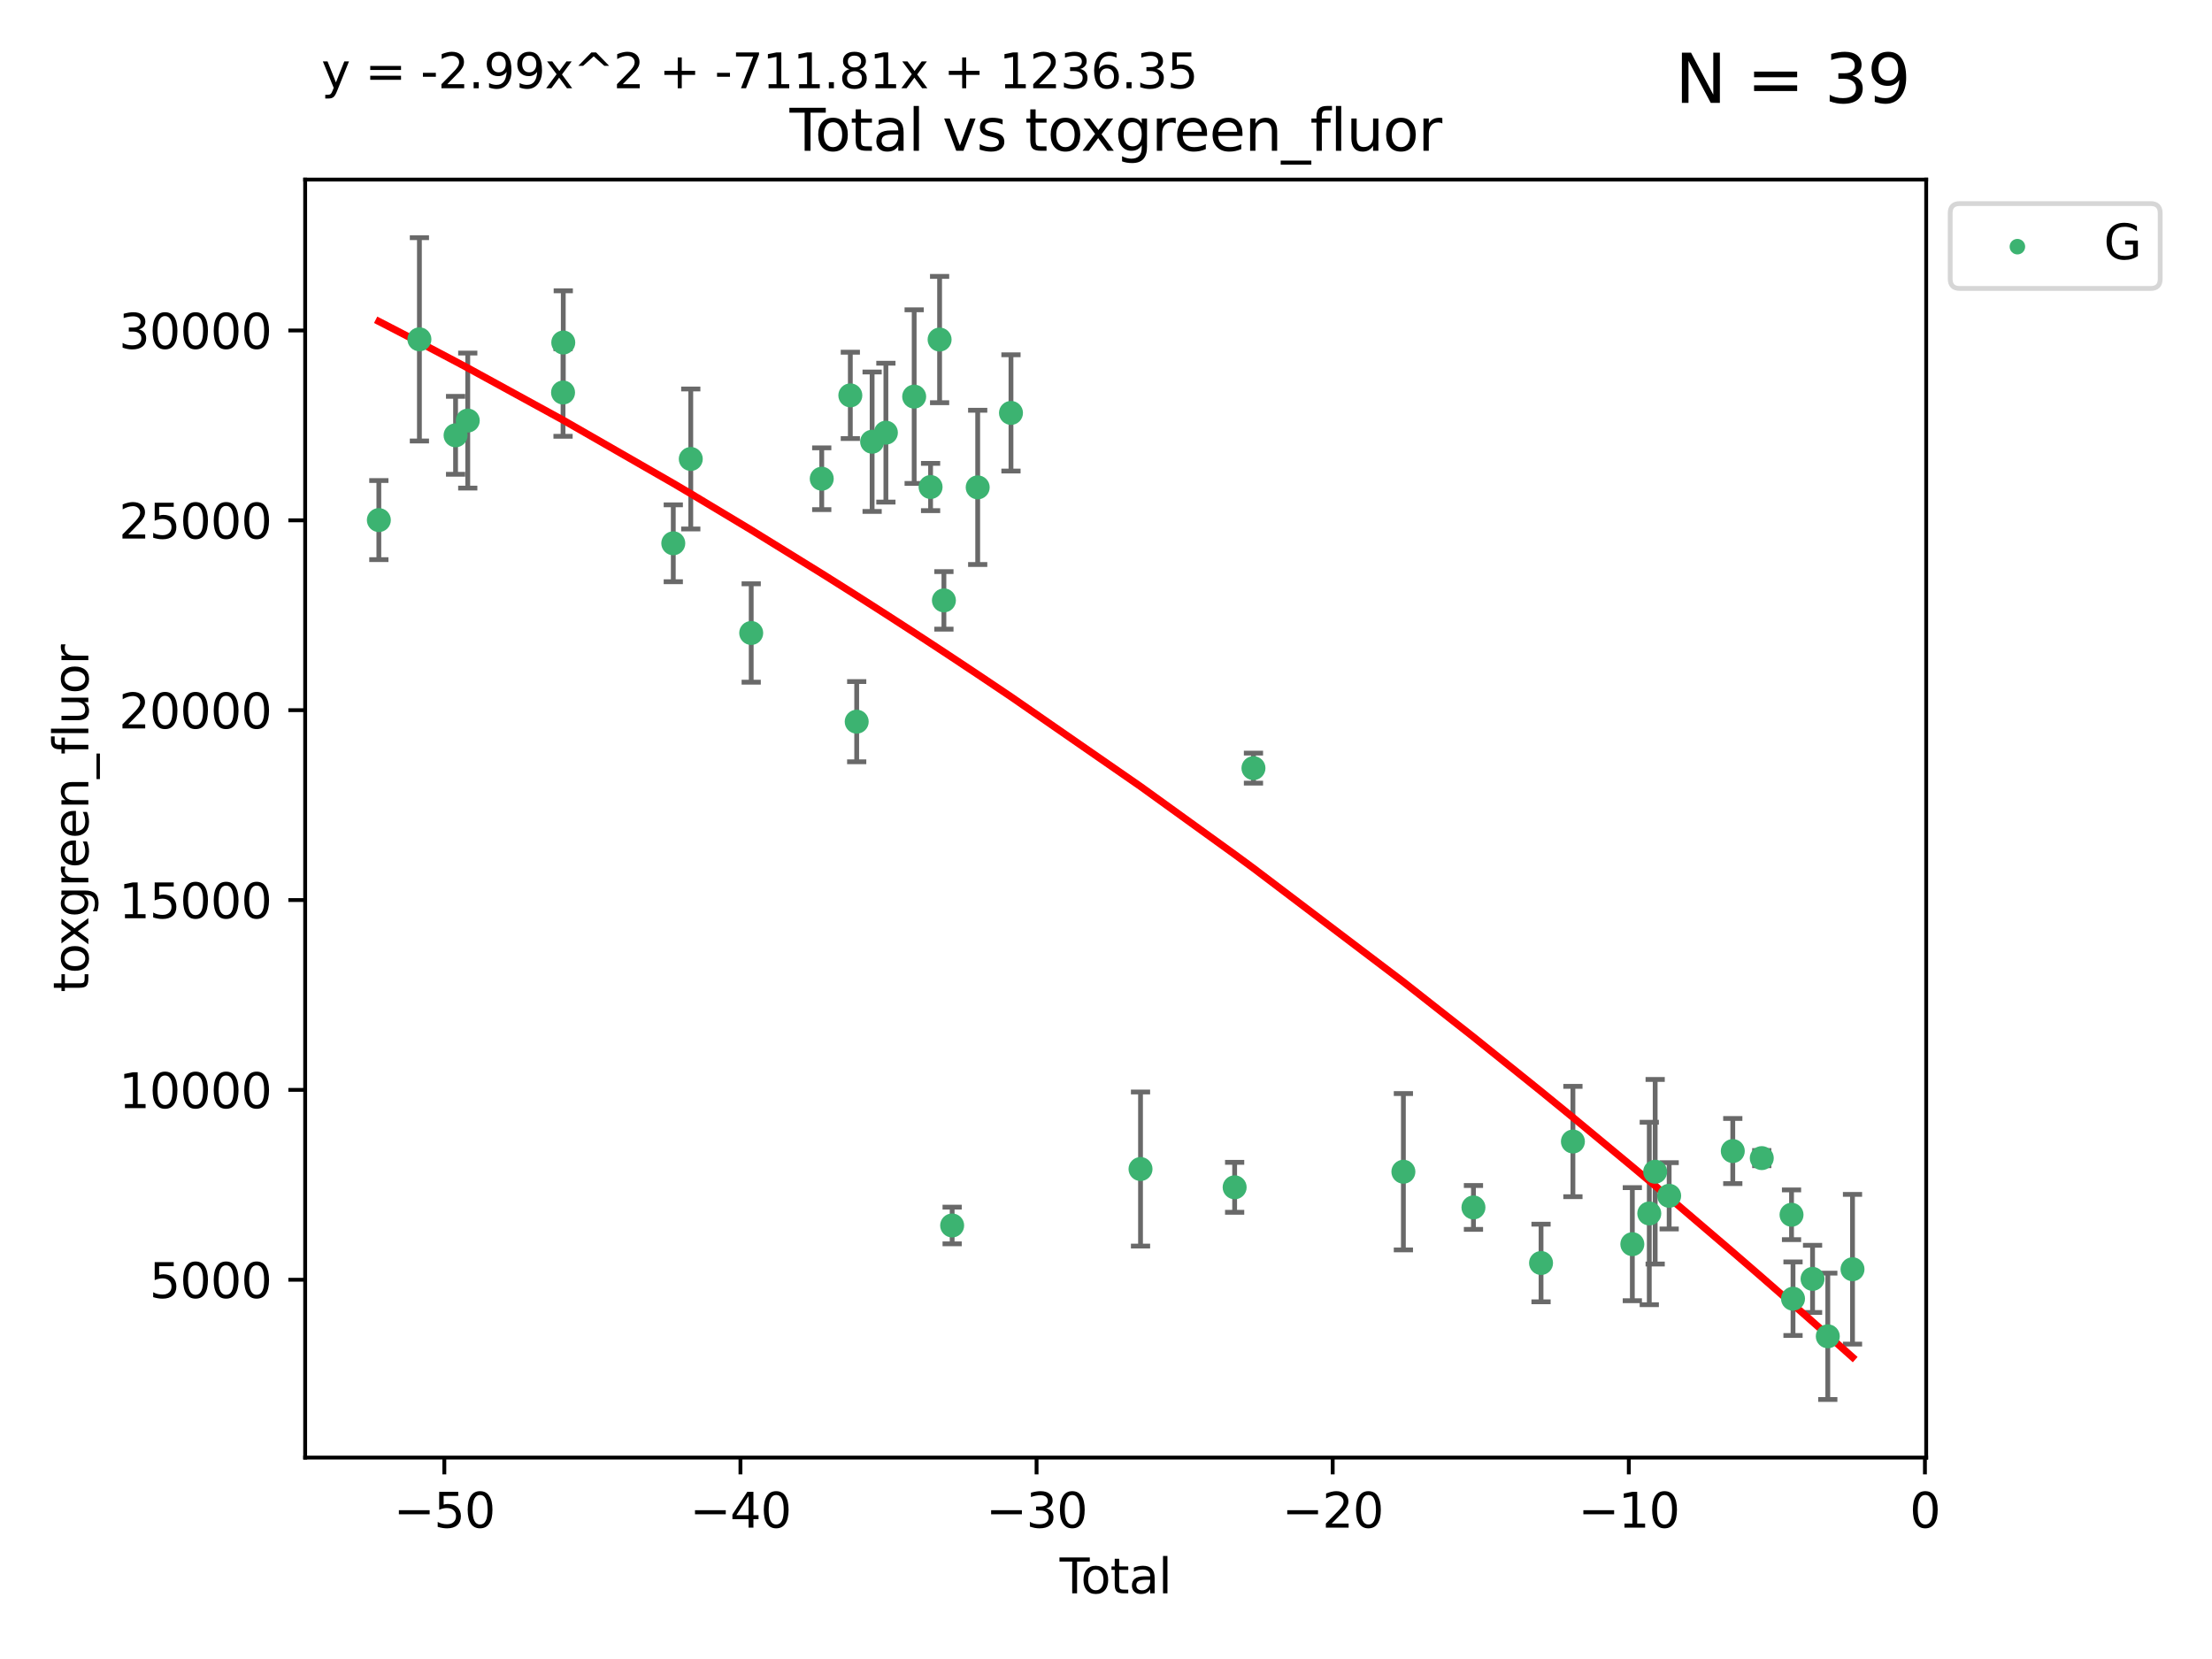<?xml version="1.0" encoding="utf-8" standalone="no"?>
<!DOCTYPE svg PUBLIC "-//W3C//DTD SVG 1.1//EN"
  "http://www.w3.org/Graphics/SVG/1.1/DTD/svg11.dtd">
<svg xmlns:xlink="http://www.w3.org/1999/xlink" width="460.8pt" height="345.6pt" viewBox="0 0 460.8 345.6" xmlns="http://www.w3.org/2000/svg" version="1.1">
 <defs>
  <style type="text/css">*{stroke-linejoin: round; stroke-linecap: butt}</style>
 </defs>
 <g id="figure_1">
  <g id="patch_1">
   <path d="M 0 345.6 
L 460.8 345.6 
L 460.8 0 
L 0 0 
z
" style="fill: #ffffff"/>
  </g>
  <g id="axes_1">
   <g id="patch_2">
    <path d="M 63.571 303.64 
L 401.26 303.64 
L 401.26 37.411 
L 63.571 37.411 
z
" style="fill: #ffffff"/>
   </g>
   <g id="PathCollection_1">
    <defs>
     <path id="mdb7975ed0d" d="M 0 1.118 
C 0.297 1.118 0.581 1 0.791 0.791 
C 1 0.581 1.118 0.297 1.118 0 
C 1.118 -0.297 1 -0.581 0.791 -0.791 
C 0.581 -1 0.297 -1.118 0 -1.118 
C -0.297 -1.118 -0.581 -1 -0.791 -0.791 
C -1 -0.581 -1.118 -0.297 -1.118 0 
C -1.118 0.297 -1 0.581 -0.791 0.791 
C -0.581 1 -0.297 1.118 0 1.118 
z
" style="stroke: #3cb371"/>
    </defs>
    <g clip-path="url(#p302516e527)">
     <use xlink:href="#mdb7975ed0d" x="78.921" y="108.342" style="fill: #3cb371; stroke: #3cb371"/>
     <use xlink:href="#mdb7975ed0d" x="87.371" y="70.688" style="fill: #3cb371; stroke: #3cb371"/>
     <use xlink:href="#mdb7975ed0d" x="94.905" y="90.686" style="fill: #3cb371; stroke: #3cb371"/>
     <use xlink:href="#mdb7975ed0d" x="97.443" y="87.614" style="fill: #3cb371; stroke: #3cb371"/>
     <use xlink:href="#mdb7975ed0d" x="117.293" y="81.769" style="fill: #3cb371; stroke: #3cb371"/>
     <use xlink:href="#mdb7975ed0d" x="117.34" y="71.355" style="fill: #3cb371; stroke: #3cb371"/>
     <use xlink:href="#mdb7975ed0d" x="140.257" y="113.176" style="fill: #3cb371; stroke: #3cb371"/>
     <use xlink:href="#mdb7975ed0d" x="143.9" y="95.612" style="fill: #3cb371; stroke: #3cb371"/>
     <use xlink:href="#mdb7975ed0d" x="156.489" y="131.862" style="fill: #3cb371; stroke: #3cb371"/>
     <use xlink:href="#mdb7975ed0d" x="171.184" y="99.726" style="fill: #3cb371; stroke: #3cb371"/>
     <use xlink:href="#mdb7975ed0d" x="177.139" y="82.364" style="fill: #3cb371; stroke: #3cb371"/>
     <use xlink:href="#mdb7975ed0d" x="178.466" y="150.339" style="fill: #3cb371; stroke: #3cb371"/>
     <use xlink:href="#mdb7975ed0d" x="181.68" y="92.019" style="fill: #3cb371; stroke: #3cb371"/>
     <use xlink:href="#mdb7975ed0d" x="184.547" y="90.132" style="fill: #3cb371; stroke: #3cb371"/>
     <use xlink:href="#mdb7975ed0d" x="190.439" y="82.623" style="fill: #3cb371; stroke: #3cb371"/>
     <use xlink:href="#mdb7975ed0d" x="193.857" y="101.453" style="fill: #3cb371; stroke: #3cb371"/>
     <use xlink:href="#mdb7975ed0d" x="195.736" y="70.736" style="fill: #3cb371; stroke: #3cb371"/>
     <use xlink:href="#mdb7975ed0d" x="196.634" y="125.071" style="fill: #3cb371; stroke: #3cb371"/>
     <use xlink:href="#mdb7975ed0d" x="198.35" y="255.289" style="fill: #3cb371; stroke: #3cb371"/>
     <use xlink:href="#mdb7975ed0d" x="203.672" y="101.529" style="fill: #3cb371; stroke: #3cb371"/>
     <use xlink:href="#mdb7975ed0d" x="210.605" y="86.019" style="fill: #3cb371; stroke: #3cb371"/>
     <use xlink:href="#mdb7975ed0d" x="237.591" y="243.529" style="fill: #3cb371; stroke: #3cb371"/>
     <use xlink:href="#mdb7975ed0d" x="257.199" y="247.338" style="fill: #3cb371; stroke: #3cb371"/>
     <use xlink:href="#mdb7975ed0d" x="261.118" y="160.018" style="fill: #3cb371; stroke: #3cb371"/>
     <use xlink:href="#mdb7975ed0d" x="292.352" y="244.092" style="fill: #3cb371; stroke: #3cb371"/>
     <use xlink:href="#mdb7975ed0d" x="306.947" y="251.531" style="fill: #3cb371; stroke: #3cb371"/>
     <use xlink:href="#mdb7975ed0d" x="321.027" y="263.108" style="fill: #3cb371; stroke: #3cb371"/>
     <use xlink:href="#mdb7975ed0d" x="327.667" y="237.8" style="fill: #3cb371; stroke: #3cb371"/>
     <use xlink:href="#mdb7975ed0d" x="340.045" y="259.184" style="fill: #3cb371; stroke: #3cb371"/>
     <use xlink:href="#mdb7975ed0d" x="343.576" y="252.788" style="fill: #3cb371; stroke: #3cb371"/>
     <use xlink:href="#mdb7975ed0d" x="344.802" y="244.095" style="fill: #3cb371; stroke: #3cb371"/>
     <use xlink:href="#mdb7975ed0d" x="347.716" y="249.108" style="fill: #3cb371; stroke: #3cb371"/>
     <use xlink:href="#mdb7975ed0d" x="360.971" y="239.785" style="fill: #3cb371; stroke: #3cb371"/>
     <use xlink:href="#mdb7975ed0d" x="367.009" y="241.256" style="fill: #3cb371; stroke: #3cb371"/>
     <use xlink:href="#mdb7975ed0d" x="373.208" y="253.056" style="fill: #3cb371; stroke: #3cb371"/>
     <use xlink:href="#mdb7975ed0d" x="373.518" y="270.545" style="fill: #3cb371; stroke: #3cb371"/>
     <use xlink:href="#mdb7975ed0d" x="377.59" y="266.416" style="fill: #3cb371; stroke: #3cb371"/>
     <use xlink:href="#mdb7975ed0d" x="380.762" y="278.379" style="fill: #3cb371; stroke: #3cb371"/>
     <use xlink:href="#mdb7975ed0d" x="385.911" y="264.405" style="fill: #3cb371; stroke: #3cb371"/>
    </g>
   </g>
   <g id="matplotlib.axis_1">
    <g id="xtick_1">
     <g id="line2d_1">
      <defs>
       <path id="m04bb656ada" d="M 0 0 
L 0 3.5 
" style="stroke: #000000; stroke-width: 0.8"/>
      </defs>
      <g>
       <use xlink:href="#m04bb656ada" x="92.563" y="303.64" style="stroke: #000000; stroke-width: 0.8"/>
      </g>
     </g>
     <g id="text_1">
      <!-- −50 -->
      <g transform="translate(82.01 318.238)scale(0.1 -0.1)">
       <defs>
        <path id="DejaVuSans-2212" d="M 678 2272 
L 4684 2272 
L 4684 1741 
L 678 1741 
L 678 2272 
z
" transform="scale(0.016)"/>
        <path id="DejaVuSans-35" d="M 691 4666 
L 3169 4666 
L 3169 4134 
L 1269 4134 
L 1269 2991 
Q 1406 3038 1543 3061 
Q 1681 3084 1819 3084 
Q 2600 3084 3056 2656 
Q 3513 2228 3513 1497 
Q 3513 744 3044 326 
Q 2575 -91 1722 -91 
Q 1428 -91 1123 -41 
Q 819 9 494 109 
L 494 744 
Q 775 591 1075 516 
Q 1375 441 1709 441 
Q 2250 441 2565 725 
Q 2881 1009 2881 1497 
Q 2881 1984 2565 2268 
Q 2250 2553 1709 2553 
Q 1456 2553 1204 2497 
Q 953 2441 691 2322 
L 691 4666 
z
" transform="scale(0.016)"/>
        <path id="DejaVuSans-30" d="M 2034 4250 
Q 1547 4250 1301 3770 
Q 1056 3291 1056 2328 
Q 1056 1369 1301 889 
Q 1547 409 2034 409 
Q 2525 409 2770 889 
Q 3016 1369 3016 2328 
Q 3016 3291 2770 3770 
Q 2525 4250 2034 4250 
z
M 2034 4750 
Q 2819 4750 3233 4129 
Q 3647 3509 3647 2328 
Q 3647 1150 3233 529 
Q 2819 -91 2034 -91 
Q 1250 -91 836 529 
Q 422 1150 422 2328 
Q 422 3509 836 4129 
Q 1250 4750 2034 4750 
z
" transform="scale(0.016)"/>
       </defs>
       <use xlink:href="#DejaVuSans-2212"/>
       <use xlink:href="#DejaVuSans-35" x="83.789"/>
       <use xlink:href="#DejaVuSans-30" x="147.412"/>
      </g>
     </g>
    </g>
    <g id="xtick_2">
     <g id="line2d_2">
      <g>
       <use xlink:href="#m04bb656ada" x="154.25" y="303.64" style="stroke: #000000; stroke-width: 0.8"/>
      </g>
     </g>
     <g id="text_2">
      <!-- −40 -->
      <g transform="translate(143.697 318.238)scale(0.1 -0.1)">
       <defs>
        <path id="DejaVuSans-34" d="M 2419 4116 
L 825 1625 
L 2419 1625 
L 2419 4116 
z
M 2253 4666 
L 3047 4666 
L 3047 1625 
L 3713 1625 
L 3713 1100 
L 3047 1100 
L 3047 0 
L 2419 0 
L 2419 1100 
L 313 1100 
L 313 1709 
L 2253 4666 
z
" transform="scale(0.016)"/>
       </defs>
       <use xlink:href="#DejaVuSans-2212"/>
       <use xlink:href="#DejaVuSans-34" x="83.789"/>
       <use xlink:href="#DejaVuSans-30" x="147.412"/>
      </g>
     </g>
    </g>
    <g id="xtick_3">
     <g id="line2d_3">
      <g>
       <use xlink:href="#m04bb656ada" x="215.937" y="303.64" style="stroke: #000000; stroke-width: 0.8"/>
      </g>
     </g>
     <g id="text_3">
      <!-- −30 -->
      <g transform="translate(205.384 318.238)scale(0.1 -0.1)">
       <defs>
        <path id="DejaVuSans-33" d="M 2597 2516 
Q 3050 2419 3304 2112 
Q 3559 1806 3559 1356 
Q 3559 666 3084 287 
Q 2609 -91 1734 -91 
Q 1441 -91 1130 -33 
Q 819 25 488 141 
L 488 750 
Q 750 597 1062 519 
Q 1375 441 1716 441 
Q 2309 441 2620 675 
Q 2931 909 2931 1356 
Q 2931 1769 2642 2001 
Q 2353 2234 1838 2234 
L 1294 2234 
L 1294 2753 
L 1863 2753 
Q 2328 2753 2575 2939 
Q 2822 3125 2822 3475 
Q 2822 3834 2567 4026 
Q 2313 4219 1838 4219 
Q 1578 4219 1281 4162 
Q 984 4106 628 3988 
L 628 4550 
Q 988 4650 1302 4700 
Q 1616 4750 1894 4750 
Q 2613 4750 3031 4423 
Q 3450 4097 3450 3541 
Q 3450 3153 3228 2886 
Q 3006 2619 2597 2516 
z
" transform="scale(0.016)"/>
       </defs>
       <use xlink:href="#DejaVuSans-2212"/>
       <use xlink:href="#DejaVuSans-33" x="83.789"/>
       <use xlink:href="#DejaVuSans-30" x="147.412"/>
      </g>
     </g>
    </g>
    <g id="xtick_4">
     <g id="line2d_4">
      <g>
       <use xlink:href="#m04bb656ada" x="277.624" y="303.64" style="stroke: #000000; stroke-width: 0.8"/>
      </g>
     </g>
     <g id="text_4">
      <!-- −20 -->
      <g transform="translate(267.071 318.238)scale(0.1 -0.1)">
       <defs>
        <path id="DejaVuSans-32" d="M 1228 531 
L 3431 531 
L 3431 0 
L 469 0 
L 469 531 
Q 828 903 1448 1529 
Q 2069 2156 2228 2338 
Q 2531 2678 2651 2914 
Q 2772 3150 2772 3378 
Q 2772 3750 2511 3984 
Q 2250 4219 1831 4219 
Q 1534 4219 1204 4116 
Q 875 4013 500 3803 
L 500 4441 
Q 881 4594 1212 4672 
Q 1544 4750 1819 4750 
Q 2544 4750 2975 4387 
Q 3406 4025 3406 3419 
Q 3406 3131 3298 2873 
Q 3191 2616 2906 2266 
Q 2828 2175 2409 1742 
Q 1991 1309 1228 531 
z
" transform="scale(0.016)"/>
       </defs>
       <use xlink:href="#DejaVuSans-2212"/>
       <use xlink:href="#DejaVuSans-32" x="83.789"/>
       <use xlink:href="#DejaVuSans-30" x="147.412"/>
      </g>
     </g>
    </g>
    <g id="xtick_5">
     <g id="line2d_5">
      <g>
       <use xlink:href="#m04bb656ada" x="339.311" y="303.64" style="stroke: #000000; stroke-width: 0.8"/>
      </g>
     </g>
     <g id="text_5">
      <!-- −10 -->
      <g transform="translate(328.759 318.238)scale(0.1 -0.1)">
       <defs>
        <path id="DejaVuSans-31" d="M 794 531 
L 1825 531 
L 1825 4091 
L 703 3866 
L 703 4441 
L 1819 4666 
L 2450 4666 
L 2450 531 
L 3481 531 
L 3481 0 
L 794 0 
L 794 531 
z
" transform="scale(0.016)"/>
       </defs>
       <use xlink:href="#DejaVuSans-2212"/>
       <use xlink:href="#DejaVuSans-31" x="83.789"/>
       <use xlink:href="#DejaVuSans-30" x="147.412"/>
      </g>
     </g>
    </g>
    <g id="xtick_6">
     <g id="line2d_6">
      <g>
       <use xlink:href="#m04bb656ada" x="400.998" y="303.64" style="stroke: #000000; stroke-width: 0.8"/>
      </g>
     </g>
     <g id="text_6">
      <!-- 0 -->
      <g transform="translate(397.817 318.238)scale(0.1 -0.1)">
       <use xlink:href="#DejaVuSans-30"/>
      </g>
     </g>
    </g>
    <g id="text_7">
     <!-- Total -->
     <g transform="translate(220.739 331.917)scale(0.1 -0.1)">
      <defs>
       <path id="DejaVuSans-54" d="M -19 4666 
L 3928 4666 
L 3928 4134 
L 2272 4134 
L 2272 0 
L 1638 0 
L 1638 4134 
L -19 4134 
L -19 4666 
z
" transform="scale(0.016)"/>
       <path id="DejaVuSans-6f" d="M 1959 3097 
Q 1497 3097 1228 2736 
Q 959 2375 959 1747 
Q 959 1119 1226 758 
Q 1494 397 1959 397 
Q 2419 397 2687 759 
Q 2956 1122 2956 1747 
Q 2956 2369 2687 2733 
Q 2419 3097 1959 3097 
z
M 1959 3584 
Q 2709 3584 3137 3096 
Q 3566 2609 3566 1747 
Q 3566 888 3137 398 
Q 2709 -91 1959 -91 
Q 1206 -91 779 398 
Q 353 888 353 1747 
Q 353 2609 779 3096 
Q 1206 3584 1959 3584 
z
" transform="scale(0.016)"/>
       <path id="DejaVuSans-74" d="M 1172 4494 
L 1172 3500 
L 2356 3500 
L 2356 3053 
L 1172 3053 
L 1172 1153 
Q 1172 725 1289 603 
Q 1406 481 1766 481 
L 2356 481 
L 2356 0 
L 1766 0 
Q 1100 0 847 248 
Q 594 497 594 1153 
L 594 3053 
L 172 3053 
L 172 3500 
L 594 3500 
L 594 4494 
L 1172 4494 
z
" transform="scale(0.016)"/>
       <path id="DejaVuSans-61" d="M 2194 1759 
Q 1497 1759 1228 1600 
Q 959 1441 959 1056 
Q 959 750 1161 570 
Q 1363 391 1709 391 
Q 2188 391 2477 730 
Q 2766 1069 2766 1631 
L 2766 1759 
L 2194 1759 
z
M 3341 1997 
L 3341 0 
L 2766 0 
L 2766 531 
Q 2569 213 2275 61 
Q 1981 -91 1556 -91 
Q 1019 -91 701 211 
Q 384 513 384 1019 
Q 384 1609 779 1909 
Q 1175 2209 1959 2209 
L 2766 2209 
L 2766 2266 
Q 2766 2663 2505 2880 
Q 2244 3097 1772 3097 
Q 1472 3097 1187 3025 
Q 903 2953 641 2809 
L 641 3341 
Q 956 3463 1253 3523 
Q 1550 3584 1831 3584 
Q 2591 3584 2966 3190 
Q 3341 2797 3341 1997 
z
" transform="scale(0.016)"/>
       <path id="DejaVuSans-6c" d="M 603 4863 
L 1178 4863 
L 1178 0 
L 603 0 
L 603 4863 
z
" transform="scale(0.016)"/>
      </defs>
      <use xlink:href="#DejaVuSans-54"/>
      <use xlink:href="#DejaVuSans-6f" x="44.084"/>
      <use xlink:href="#DejaVuSans-74" x="105.266"/>
      <use xlink:href="#DejaVuSans-61" x="144.475"/>
      <use xlink:href="#DejaVuSans-6c" x="205.754"/>
     </g>
    </g>
   </g>
   <g id="matplotlib.axis_2">
    <g id="ytick_1">
     <g id="line2d_7">
      <defs>
       <path id="mcd0878856e" d="M 0 0 
L -3.5 0 
" style="stroke: #000000; stroke-width: 0.8"/>
      </defs>
      <g>
       <use xlink:href="#mcd0878856e" x="63.571" y="266.592" style="stroke: #000000; stroke-width: 0.8"/>
      </g>
     </g>
     <g id="text_8">
      <!-- 5000 -->
      <g transform="translate(31.121 270.392)scale(0.1 -0.1)">
       <use xlink:href="#DejaVuSans-35"/>
       <use xlink:href="#DejaVuSans-30" x="63.623"/>
       <use xlink:href="#DejaVuSans-30" x="127.246"/>
       <use xlink:href="#DejaVuSans-30" x="190.869"/>
      </g>
     </g>
    </g>
    <g id="ytick_2">
     <g id="line2d_8">
      <g>
       <use xlink:href="#mcd0878856e" x="63.571" y="227.043" style="stroke: #000000; stroke-width: 0.8"/>
      </g>
     </g>
     <g id="text_9">
      <!-- 10000 -->
      <g transform="translate(24.759 230.842)scale(0.1 -0.1)">
       <use xlink:href="#DejaVuSans-31"/>
       <use xlink:href="#DejaVuSans-30" x="63.623"/>
       <use xlink:href="#DejaVuSans-30" x="127.246"/>
       <use xlink:href="#DejaVuSans-30" x="190.869"/>
       <use xlink:href="#DejaVuSans-30" x="254.492"/>
      </g>
     </g>
    </g>
    <g id="ytick_3">
     <g id="line2d_9">
      <g>
       <use xlink:href="#mcd0878856e" x="63.571" y="187.493" style="stroke: #000000; stroke-width: 0.8"/>
      </g>
     </g>
     <g id="text_10">
      <!-- 15000 -->
      <g transform="translate(24.759 191.292)scale(0.1 -0.1)">
       <use xlink:href="#DejaVuSans-31"/>
       <use xlink:href="#DejaVuSans-35" x="63.623"/>
       <use xlink:href="#DejaVuSans-30" x="127.246"/>
       <use xlink:href="#DejaVuSans-30" x="190.869"/>
       <use xlink:href="#DejaVuSans-30" x="254.492"/>
      </g>
     </g>
    </g>
    <g id="ytick_4">
     <g id="line2d_10">
      <g>
       <use xlink:href="#mcd0878856e" x="63.571" y="147.943" style="stroke: #000000; stroke-width: 0.8"/>
      </g>
     </g>
     <g id="text_11">
      <!-- 20000 -->
      <g transform="translate(24.759 151.742)scale(0.1 -0.1)">
       <use xlink:href="#DejaVuSans-32"/>
       <use xlink:href="#DejaVuSans-30" x="63.623"/>
       <use xlink:href="#DejaVuSans-30" x="127.246"/>
       <use xlink:href="#DejaVuSans-30" x="190.869"/>
       <use xlink:href="#DejaVuSans-30" x="254.492"/>
      </g>
     </g>
    </g>
    <g id="ytick_5">
     <g id="line2d_11">
      <g>
       <use xlink:href="#mcd0878856e" x="63.571" y="108.393" style="stroke: #000000; stroke-width: 0.8"/>
      </g>
     </g>
     <g id="text_12">
      <!-- 25000 -->
      <g transform="translate(24.759 112.193)scale(0.1 -0.1)">
       <use xlink:href="#DejaVuSans-32"/>
       <use xlink:href="#DejaVuSans-35" x="63.623"/>
       <use xlink:href="#DejaVuSans-30" x="127.246"/>
       <use xlink:href="#DejaVuSans-30" x="190.869"/>
       <use xlink:href="#DejaVuSans-30" x="254.492"/>
      </g>
     </g>
    </g>
    <g id="ytick_6">
     <g id="line2d_12">
      <g>
       <use xlink:href="#mcd0878856e" x="63.571" y="68.844" style="stroke: #000000; stroke-width: 0.8"/>
      </g>
     </g>
     <g id="text_13">
      <!-- 30000 -->
      <g transform="translate(24.759 72.643)scale(0.1 -0.1)">
       <use xlink:href="#DejaVuSans-33"/>
       <use xlink:href="#DejaVuSans-30" x="63.623"/>
       <use xlink:href="#DejaVuSans-30" x="127.246"/>
       <use xlink:href="#DejaVuSans-30" x="190.869"/>
       <use xlink:href="#DejaVuSans-30" x="254.492"/>
      </g>
     </g>
    </g>
    <g id="text_14">
     <!-- toxgreen_fluor -->
     <g transform="translate(18.401 206.72)rotate(-90)scale(0.1 -0.1)">
      <defs>
       <path id="DejaVuSans-78" d="M 3513 3500 
L 2247 1797 
L 3578 0 
L 2900 0 
L 1881 1375 
L 863 0 
L 184 0 
L 1544 1831 
L 300 3500 
L 978 3500 
L 1906 2253 
L 2834 3500 
L 3513 3500 
z
" transform="scale(0.016)"/>
       <path id="DejaVuSans-67" d="M 2906 1791 
Q 2906 2416 2648 2759 
Q 2391 3103 1925 3103 
Q 1463 3103 1205 2759 
Q 947 2416 947 1791 
Q 947 1169 1205 825 
Q 1463 481 1925 481 
Q 2391 481 2648 825 
Q 2906 1169 2906 1791 
z
M 3481 434 
Q 3481 -459 3084 -895 
Q 2688 -1331 1869 -1331 
Q 1566 -1331 1297 -1286 
Q 1028 -1241 775 -1147 
L 775 -588 
Q 1028 -725 1275 -790 
Q 1522 -856 1778 -856 
Q 2344 -856 2625 -561 
Q 2906 -266 2906 331 
L 2906 616 
Q 2728 306 2450 153 
Q 2172 0 1784 0 
Q 1141 0 747 490 
Q 353 981 353 1791 
Q 353 2603 747 3093 
Q 1141 3584 1784 3584 
Q 2172 3584 2450 3431 
Q 2728 3278 2906 2969 
L 2906 3500 
L 3481 3500 
L 3481 434 
z
" transform="scale(0.016)"/>
       <path id="DejaVuSans-72" d="M 2631 2963 
Q 2534 3019 2420 3045 
Q 2306 3072 2169 3072 
Q 1681 3072 1420 2755 
Q 1159 2438 1159 1844 
L 1159 0 
L 581 0 
L 581 3500 
L 1159 3500 
L 1159 2956 
Q 1341 3275 1631 3429 
Q 1922 3584 2338 3584 
Q 2397 3584 2469 3576 
Q 2541 3569 2628 3553 
L 2631 2963 
z
" transform="scale(0.016)"/>
       <path id="DejaVuSans-65" d="M 3597 1894 
L 3597 1613 
L 953 1613 
Q 991 1019 1311 708 
Q 1631 397 2203 397 
Q 2534 397 2845 478 
Q 3156 559 3463 722 
L 3463 178 
Q 3153 47 2828 -22 
Q 2503 -91 2169 -91 
Q 1331 -91 842 396 
Q 353 884 353 1716 
Q 353 2575 817 3079 
Q 1281 3584 2069 3584 
Q 2775 3584 3186 3129 
Q 3597 2675 3597 1894 
z
M 3022 2063 
Q 3016 2534 2758 2815 
Q 2500 3097 2075 3097 
Q 1594 3097 1305 2825 
Q 1016 2553 972 2059 
L 3022 2063 
z
" transform="scale(0.016)"/>
       <path id="DejaVuSans-6e" d="M 3513 2113 
L 3513 0 
L 2938 0 
L 2938 2094 
Q 2938 2591 2744 2837 
Q 2550 3084 2163 3084 
Q 1697 3084 1428 2787 
Q 1159 2491 1159 1978 
L 1159 0 
L 581 0 
L 581 3500 
L 1159 3500 
L 1159 2956 
Q 1366 3272 1645 3428 
Q 1925 3584 2291 3584 
Q 2894 3584 3203 3211 
Q 3513 2838 3513 2113 
z
" transform="scale(0.016)"/>
       <path id="DejaVuSans-5f" d="M 3263 -1063 
L 3263 -1509 
L -63 -1509 
L -63 -1063 
L 3263 -1063 
z
" transform="scale(0.016)"/>
       <path id="DejaVuSans-66" d="M 2375 4863 
L 2375 4384 
L 1825 4384 
Q 1516 4384 1395 4259 
Q 1275 4134 1275 3809 
L 1275 3500 
L 2222 3500 
L 2222 3053 
L 1275 3053 
L 1275 0 
L 697 0 
L 697 3053 
L 147 3053 
L 147 3500 
L 697 3500 
L 697 3744 
Q 697 4328 969 4595 
Q 1241 4863 1831 4863 
L 2375 4863 
z
" transform="scale(0.016)"/>
       <path id="DejaVuSans-75" d="M 544 1381 
L 544 3500 
L 1119 3500 
L 1119 1403 
Q 1119 906 1312 657 
Q 1506 409 1894 409 
Q 2359 409 2629 706 
Q 2900 1003 2900 1516 
L 2900 3500 
L 3475 3500 
L 3475 0 
L 2900 0 
L 2900 538 
Q 2691 219 2414 64 
Q 2138 -91 1772 -91 
Q 1169 -91 856 284 
Q 544 659 544 1381 
z
M 1991 3584 
L 1991 3584 
z
" transform="scale(0.016)"/>
      </defs>
      <use xlink:href="#DejaVuSans-74"/>
      <use xlink:href="#DejaVuSans-6f" x="39.209"/>
      <use xlink:href="#DejaVuSans-78" x="97.266"/>
      <use xlink:href="#DejaVuSans-67" x="156.445"/>
      <use xlink:href="#DejaVuSans-72" x="219.922"/>
      <use xlink:href="#DejaVuSans-65" x="258.785"/>
      <use xlink:href="#DejaVuSans-65" x="320.309"/>
      <use xlink:href="#DejaVuSans-6e" x="381.832"/>
      <use xlink:href="#DejaVuSans-5f" x="445.211"/>
      <use xlink:href="#DejaVuSans-66" x="495.211"/>
      <use xlink:href="#DejaVuSans-6c" x="530.416"/>
      <use xlink:href="#DejaVuSans-75" x="558.199"/>
      <use xlink:href="#DejaVuSans-6f" x="621.578"/>
      <use xlink:href="#DejaVuSans-72" x="682.76"/>
     </g>
    </g>
   </g>
   <g id="LineCollection_1">
    <path d="M 78.921 116.58 
L 78.921 100.104 
" clip-path="url(#p302516e527)" style="fill: none; stroke: #696969"/>
    <path d="M 87.371 91.863 
L 87.371 49.513 
" clip-path="url(#p302516e527)" style="fill: none; stroke: #696969"/>
    <path d="M 94.905 98.803 
L 94.905 82.57 
" clip-path="url(#p302516e527)" style="fill: none; stroke: #696969"/>
    <path d="M 97.443 101.676 
L 97.443 73.553 
" clip-path="url(#p302516e527)" style="fill: none; stroke: #696969"/>
    <path d="M 117.293 90.887 
L 117.293 72.651 
" clip-path="url(#p302516e527)" style="fill: none; stroke: #696969"/>
    <path d="M 117.34 82.132 
L 117.34 60.578 
" clip-path="url(#p302516e527)" style="fill: none; stroke: #696969"/>
    <path d="M 140.257 121.186 
L 140.257 105.165 
" clip-path="url(#p302516e527)" style="fill: none; stroke: #696969"/>
    <path d="M 143.9 110.189 
L 143.9 81.034 
" clip-path="url(#p302516e527)" style="fill: none; stroke: #696969"/>
    <path d="M 156.489 142.111 
L 156.489 121.613 
" clip-path="url(#p302516e527)" style="fill: none; stroke: #696969"/>
    <path d="M 171.184 106.159 
L 171.184 93.293 
" clip-path="url(#p302516e527)" style="fill: none; stroke: #696969"/>
    <path d="M 177.139 91.358 
L 177.139 73.37 
" clip-path="url(#p302516e527)" style="fill: none; stroke: #696969"/>
    <path d="M 178.466 158.695 
L 178.466 141.982 
" clip-path="url(#p302516e527)" style="fill: none; stroke: #696969"/>
    <path d="M 181.68 106.541 
L 181.68 77.496 
" clip-path="url(#p302516e527)" style="fill: none; stroke: #696969"/>
    <path d="M 184.547 104.597 
L 184.547 75.667 
" clip-path="url(#p302516e527)" style="fill: none; stroke: #696969"/>
    <path d="M 190.439 100.71 
L 190.439 64.537 
" clip-path="url(#p302516e527)" style="fill: none; stroke: #696969"/>
    <path d="M 193.857 106.378 
L 193.857 96.527 
" clip-path="url(#p302516e527)" style="fill: none; stroke: #696969"/>
    <path d="M 195.736 83.891 
L 195.736 57.582 
" clip-path="url(#p302516e527)" style="fill: none; stroke: #696969"/>
    <path d="M 196.634 131.065 
L 196.634 119.077 
" clip-path="url(#p302516e527)" style="fill: none; stroke: #696969"/>
    <path d="M 198.35 259.109 
L 198.35 251.469 
" clip-path="url(#p302516e527)" style="fill: none; stroke: #696969"/>
    <path d="M 203.672 117.597 
L 203.672 85.461 
" clip-path="url(#p302516e527)" style="fill: none; stroke: #696969"/>
    <path d="M 210.605 98.129 
L 210.605 73.909 
" clip-path="url(#p302516e527)" style="fill: none; stroke: #696969"/>
    <path d="M 237.591 259.58 
L 237.591 227.478 
" clip-path="url(#p302516e527)" style="fill: none; stroke: #696969"/>
    <path d="M 257.199 252.543 
L 257.199 242.134 
" clip-path="url(#p302516e527)" style="fill: none; stroke: #696969"/>
    <path d="M 261.118 163.145 
L 261.118 156.891 
" clip-path="url(#p302516e527)" style="fill: none; stroke: #696969"/>
    <path d="M 292.352 260.376 
L 292.352 227.807 
" clip-path="url(#p302516e527)" style="fill: none; stroke: #696969"/>
    <path d="M 306.947 256.099 
L 306.947 246.963 
" clip-path="url(#p302516e527)" style="fill: none; stroke: #696969"/>
    <path d="M 321.027 271.194 
L 321.027 255.021 
" clip-path="url(#p302516e527)" style="fill: none; stroke: #696969"/>
    <path d="M 327.667 249.29 
L 327.667 226.31 
" clip-path="url(#p302516e527)" style="fill: none; stroke: #696969"/>
    <path d="M 340.045 270.961 
L 340.045 247.407 
" clip-path="url(#p302516e527)" style="fill: none; stroke: #696969"/>
    <path d="M 343.576 271.789 
L 343.576 233.787 
" clip-path="url(#p302516e527)" style="fill: none; stroke: #696969"/>
    <path d="M 344.802 263.321 
L 344.802 224.87 
" clip-path="url(#p302516e527)" style="fill: none; stroke: #696969"/>
    <path d="M 347.716 256.016 
L 347.716 242.201 
" clip-path="url(#p302516e527)" style="fill: none; stroke: #696969"/>
    <path d="M 360.971 246.568 
L 360.971 233.002 
" clip-path="url(#p302516e527)" style="fill: none; stroke: #696969"/>
    <path d="M 367.009 242.841 
L 367.009 239.67 
" clip-path="url(#p302516e527)" style="fill: none; stroke: #696969"/>
    <path d="M 373.208 258.235 
L 373.208 247.876 
" clip-path="url(#p302516e527)" style="fill: none; stroke: #696969"/>
    <path d="M 373.518 278.206 
L 373.518 262.885 
" clip-path="url(#p302516e527)" style="fill: none; stroke: #696969"/>
    <path d="M 377.59 273.411 
L 377.59 259.421 
" clip-path="url(#p302516e527)" style="fill: none; stroke: #696969"/>
    <path d="M 380.762 291.539 
L 380.762 265.22 
" clip-path="url(#p302516e527)" style="fill: none; stroke: #696969"/>
    <path d="M 385.911 279.997 
L 385.911 248.814 
" clip-path="url(#p302516e527)" style="fill: none; stroke: #696969"/>
   </g>
   <g id="line2d_13">
    <defs>
     <path id="m24d6d5207f" d="M 2 0 
L -2 -0 
" style="stroke: #696969"/>
    </defs>
    <g clip-path="url(#p302516e527)">
     <use xlink:href="#m24d6d5207f" x="78.921" y="116.58" style="fill: #696969; stroke: #696969"/>
     <use xlink:href="#m24d6d5207f" x="87.371" y="91.863" style="fill: #696969; stroke: #696969"/>
     <use xlink:href="#m24d6d5207f" x="94.905" y="98.803" style="fill: #696969; stroke: #696969"/>
     <use xlink:href="#m24d6d5207f" x="97.443" y="101.676" style="fill: #696969; stroke: #696969"/>
     <use xlink:href="#m24d6d5207f" x="117.293" y="90.887" style="fill: #696969; stroke: #696969"/>
     <use xlink:href="#m24d6d5207f" x="117.34" y="82.132" style="fill: #696969; stroke: #696969"/>
     <use xlink:href="#m24d6d5207f" x="140.257" y="121.186" style="fill: #696969; stroke: #696969"/>
     <use xlink:href="#m24d6d5207f" x="143.9" y="110.189" style="fill: #696969; stroke: #696969"/>
     <use xlink:href="#m24d6d5207f" x="156.489" y="142.111" style="fill: #696969; stroke: #696969"/>
     <use xlink:href="#m24d6d5207f" x="171.184" y="106.159" style="fill: #696969; stroke: #696969"/>
     <use xlink:href="#m24d6d5207f" x="177.139" y="91.358" style="fill: #696969; stroke: #696969"/>
     <use xlink:href="#m24d6d5207f" x="178.466" y="158.695" style="fill: #696969; stroke: #696969"/>
     <use xlink:href="#m24d6d5207f" x="181.68" y="106.541" style="fill: #696969; stroke: #696969"/>
     <use xlink:href="#m24d6d5207f" x="184.547" y="104.597" style="fill: #696969; stroke: #696969"/>
     <use xlink:href="#m24d6d5207f" x="190.439" y="100.71" style="fill: #696969; stroke: #696969"/>
     <use xlink:href="#m24d6d5207f" x="193.857" y="106.378" style="fill: #696969; stroke: #696969"/>
     <use xlink:href="#m24d6d5207f" x="195.736" y="83.891" style="fill: #696969; stroke: #696969"/>
     <use xlink:href="#m24d6d5207f" x="196.634" y="131.065" style="fill: #696969; stroke: #696969"/>
     <use xlink:href="#m24d6d5207f" x="198.35" y="259.109" style="fill: #696969; stroke: #696969"/>
     <use xlink:href="#m24d6d5207f" x="203.672" y="117.597" style="fill: #696969; stroke: #696969"/>
     <use xlink:href="#m24d6d5207f" x="210.605" y="98.129" style="fill: #696969; stroke: #696969"/>
     <use xlink:href="#m24d6d5207f" x="237.591" y="259.58" style="fill: #696969; stroke: #696969"/>
     <use xlink:href="#m24d6d5207f" x="257.199" y="252.543" style="fill: #696969; stroke: #696969"/>
     <use xlink:href="#m24d6d5207f" x="261.118" y="163.145" style="fill: #696969; stroke: #696969"/>
     <use xlink:href="#m24d6d5207f" x="292.352" y="260.376" style="fill: #696969; stroke: #696969"/>
     <use xlink:href="#m24d6d5207f" x="306.947" y="256.099" style="fill: #696969; stroke: #696969"/>
     <use xlink:href="#m24d6d5207f" x="321.027" y="271.194" style="fill: #696969; stroke: #696969"/>
     <use xlink:href="#m24d6d5207f" x="327.667" y="249.29" style="fill: #696969; stroke: #696969"/>
     <use xlink:href="#m24d6d5207f" x="340.045" y="270.961" style="fill: #696969; stroke: #696969"/>
     <use xlink:href="#m24d6d5207f" x="343.576" y="271.789" style="fill: #696969; stroke: #696969"/>
     <use xlink:href="#m24d6d5207f" x="344.802" y="263.321" style="fill: #696969; stroke: #696969"/>
     <use xlink:href="#m24d6d5207f" x="347.716" y="256.016" style="fill: #696969; stroke: #696969"/>
     <use xlink:href="#m24d6d5207f" x="360.971" y="246.568" style="fill: #696969; stroke: #696969"/>
     <use xlink:href="#m24d6d5207f" x="367.009" y="242.841" style="fill: #696969; stroke: #696969"/>
     <use xlink:href="#m24d6d5207f" x="373.208" y="258.235" style="fill: #696969; stroke: #696969"/>
     <use xlink:href="#m24d6d5207f" x="373.518" y="278.206" style="fill: #696969; stroke: #696969"/>
     <use xlink:href="#m24d6d5207f" x="377.59" y="273.411" style="fill: #696969; stroke: #696969"/>
     <use xlink:href="#m24d6d5207f" x="380.762" y="291.539" style="fill: #696969; stroke: #696969"/>
     <use xlink:href="#m24d6d5207f" x="385.911" y="279.997" style="fill: #696969; stroke: #696969"/>
    </g>
   </g>
   <g id="line2d_14">
    <g clip-path="url(#p302516e527)">
     <use xlink:href="#m24d6d5207f" x="78.921" y="100.104" style="fill: #696969; stroke: #696969"/>
     <use xlink:href="#m24d6d5207f" x="87.371" y="49.513" style="fill: #696969; stroke: #696969"/>
     <use xlink:href="#m24d6d5207f" x="94.905" y="82.57" style="fill: #696969; stroke: #696969"/>
     <use xlink:href="#m24d6d5207f" x="97.443" y="73.553" style="fill: #696969; stroke: #696969"/>
     <use xlink:href="#m24d6d5207f" x="117.293" y="72.651" style="fill: #696969; stroke: #696969"/>
     <use xlink:href="#m24d6d5207f" x="117.34" y="60.578" style="fill: #696969; stroke: #696969"/>
     <use xlink:href="#m24d6d5207f" x="140.257" y="105.165" style="fill: #696969; stroke: #696969"/>
     <use xlink:href="#m24d6d5207f" x="143.9" y="81.034" style="fill: #696969; stroke: #696969"/>
     <use xlink:href="#m24d6d5207f" x="156.489" y="121.613" style="fill: #696969; stroke: #696969"/>
     <use xlink:href="#m24d6d5207f" x="171.184" y="93.293" style="fill: #696969; stroke: #696969"/>
     <use xlink:href="#m24d6d5207f" x="177.139" y="73.37" style="fill: #696969; stroke: #696969"/>
     <use xlink:href="#m24d6d5207f" x="178.466" y="141.982" style="fill: #696969; stroke: #696969"/>
     <use xlink:href="#m24d6d5207f" x="181.68" y="77.496" style="fill: #696969; stroke: #696969"/>
     <use xlink:href="#m24d6d5207f" x="184.547" y="75.667" style="fill: #696969; stroke: #696969"/>
     <use xlink:href="#m24d6d5207f" x="190.439" y="64.537" style="fill: #696969; stroke: #696969"/>
     <use xlink:href="#m24d6d5207f" x="193.857" y="96.527" style="fill: #696969; stroke: #696969"/>
     <use xlink:href="#m24d6d5207f" x="195.736" y="57.582" style="fill: #696969; stroke: #696969"/>
     <use xlink:href="#m24d6d5207f" x="196.634" y="119.077" style="fill: #696969; stroke: #696969"/>
     <use xlink:href="#m24d6d5207f" x="198.35" y="251.469" style="fill: #696969; stroke: #696969"/>
     <use xlink:href="#m24d6d5207f" x="203.672" y="85.461" style="fill: #696969; stroke: #696969"/>
     <use xlink:href="#m24d6d5207f" x="210.605" y="73.909" style="fill: #696969; stroke: #696969"/>
     <use xlink:href="#m24d6d5207f" x="237.591" y="227.478" style="fill: #696969; stroke: #696969"/>
     <use xlink:href="#m24d6d5207f" x="257.199" y="242.134" style="fill: #696969; stroke: #696969"/>
     <use xlink:href="#m24d6d5207f" x="261.118" y="156.891" style="fill: #696969; stroke: #696969"/>
     <use xlink:href="#m24d6d5207f" x="292.352" y="227.807" style="fill: #696969; stroke: #696969"/>
     <use xlink:href="#m24d6d5207f" x="306.947" y="246.963" style="fill: #696969; stroke: #696969"/>
     <use xlink:href="#m24d6d5207f" x="321.027" y="255.021" style="fill: #696969; stroke: #696969"/>
     <use xlink:href="#m24d6d5207f" x="327.667" y="226.31" style="fill: #696969; stroke: #696969"/>
     <use xlink:href="#m24d6d5207f" x="340.045" y="247.407" style="fill: #696969; stroke: #696969"/>
     <use xlink:href="#m24d6d5207f" x="343.576" y="233.787" style="fill: #696969; stroke: #696969"/>
     <use xlink:href="#m24d6d5207f" x="344.802" y="224.87" style="fill: #696969; stroke: #696969"/>
     <use xlink:href="#m24d6d5207f" x="347.716" y="242.201" style="fill: #696969; stroke: #696969"/>
     <use xlink:href="#m24d6d5207f" x="360.971" y="233.002" style="fill: #696969; stroke: #696969"/>
     <use xlink:href="#m24d6d5207f" x="367.009" y="239.67" style="fill: #696969; stroke: #696969"/>
     <use xlink:href="#m24d6d5207f" x="373.208" y="247.876" style="fill: #696969; stroke: #696969"/>
     <use xlink:href="#m24d6d5207f" x="373.518" y="262.885" style="fill: #696969; stroke: #696969"/>
     <use xlink:href="#m24d6d5207f" x="377.59" y="259.421" style="fill: #696969; stroke: #696969"/>
     <use xlink:href="#m24d6d5207f" x="380.762" y="265.22" style="fill: #696969; stroke: #696969"/>
     <use xlink:href="#m24d6d5207f" x="385.911" y="248.814" style="fill: #696969; stroke: #696969"/>
    </g>
   </g>
   <g id="line2d_15">
    <path d="M 78.921 66.959 
L 87.371 71.328 
L 94.905 75.298 
L 97.443 76.652 
L 117.293 87.513 
L 117.34 87.54 
L 140.257 100.692 
L 143.9 102.843 
L 156.489 110.403 
L 171.184 119.477 
L 177.139 123.231 
L 178.466 124.073 
L 181.68 126.123 
L 184.547 127.962 
L 190.439 131.774 
L 193.857 134.005 
L 195.736 135.237 
L 196.634 135.828 
L 198.35 136.96 
L 203.672 140.492 
L 210.605 145.147 
L 237.591 163.836 
L 257.199 177.983 
L 261.118 180.868 
L 292.352 204.545 
L 306.947 216.025 
L 321.027 227.352 
L 327.667 232.778 
L 340.045 243.041 
L 343.576 246.004 
L 344.802 247.036 
L 347.716 249.498 
L 360.971 260.826 
L 367.009 266.059 
L 373.208 271.479 
L 373.518 271.751 
L 377.59 275.339 
L 380.762 278.148 
L 385.911 282.734 
" clip-path="url(#p302516e527)" style="fill: none; stroke: #ff0000; stroke-width: 1.5; stroke-linecap: square"/>
   </g>
   <g id="line2d_16">
    <defs>
     <path id="mbcdae6558e" d="M 0 2 
C 0.53 2 1.039 1.789 1.414 1.414 
C 1.789 1.039 2 0.53 2 0 
C 2 -0.53 1.789 -1.039 1.414 -1.414 
C 1.039 -1.789 0.53 -2 0 -2 
C -0.53 -2 -1.039 -1.789 -1.414 -1.414 
C -1.789 -1.039 -2 -0.53 -2 0 
C -2 0.53 -1.789 1.039 -1.414 1.414 
C -1.039 1.789 -0.53 2 0 2 
z
" style="stroke: #3cb371"/>
    </defs>
    <g clip-path="url(#p302516e527)">
     <use xlink:href="#mbcdae6558e" x="78.921" y="108.342" style="fill: #3cb371; stroke: #3cb371"/>
     <use xlink:href="#mbcdae6558e" x="87.371" y="70.688" style="fill: #3cb371; stroke: #3cb371"/>
     <use xlink:href="#mbcdae6558e" x="94.905" y="90.686" style="fill: #3cb371; stroke: #3cb371"/>
     <use xlink:href="#mbcdae6558e" x="97.443" y="87.614" style="fill: #3cb371; stroke: #3cb371"/>
     <use xlink:href="#mbcdae6558e" x="117.293" y="81.769" style="fill: #3cb371; stroke: #3cb371"/>
     <use xlink:href="#mbcdae6558e" x="117.34" y="71.355" style="fill: #3cb371; stroke: #3cb371"/>
     <use xlink:href="#mbcdae6558e" x="140.257" y="113.176" style="fill: #3cb371; stroke: #3cb371"/>
     <use xlink:href="#mbcdae6558e" x="143.9" y="95.612" style="fill: #3cb371; stroke: #3cb371"/>
     <use xlink:href="#mbcdae6558e" x="156.489" y="131.862" style="fill: #3cb371; stroke: #3cb371"/>
     <use xlink:href="#mbcdae6558e" x="171.184" y="99.726" style="fill: #3cb371; stroke: #3cb371"/>
     <use xlink:href="#mbcdae6558e" x="177.139" y="82.364" style="fill: #3cb371; stroke: #3cb371"/>
     <use xlink:href="#mbcdae6558e" x="178.466" y="150.339" style="fill: #3cb371; stroke: #3cb371"/>
     <use xlink:href="#mbcdae6558e" x="181.68" y="92.019" style="fill: #3cb371; stroke: #3cb371"/>
     <use xlink:href="#mbcdae6558e" x="184.547" y="90.132" style="fill: #3cb371; stroke: #3cb371"/>
     <use xlink:href="#mbcdae6558e" x="190.439" y="82.623" style="fill: #3cb371; stroke: #3cb371"/>
     <use xlink:href="#mbcdae6558e" x="193.857" y="101.453" style="fill: #3cb371; stroke: #3cb371"/>
     <use xlink:href="#mbcdae6558e" x="195.736" y="70.736" style="fill: #3cb371; stroke: #3cb371"/>
     <use xlink:href="#mbcdae6558e" x="196.634" y="125.071" style="fill: #3cb371; stroke: #3cb371"/>
     <use xlink:href="#mbcdae6558e" x="198.35" y="255.289" style="fill: #3cb371; stroke: #3cb371"/>
     <use xlink:href="#mbcdae6558e" x="203.672" y="101.529" style="fill: #3cb371; stroke: #3cb371"/>
     <use xlink:href="#mbcdae6558e" x="210.605" y="86.019" style="fill: #3cb371; stroke: #3cb371"/>
     <use xlink:href="#mbcdae6558e" x="237.591" y="243.529" style="fill: #3cb371; stroke: #3cb371"/>
     <use xlink:href="#mbcdae6558e" x="257.199" y="247.338" style="fill: #3cb371; stroke: #3cb371"/>
     <use xlink:href="#mbcdae6558e" x="261.118" y="160.018" style="fill: #3cb371; stroke: #3cb371"/>
     <use xlink:href="#mbcdae6558e" x="292.352" y="244.092" style="fill: #3cb371; stroke: #3cb371"/>
     <use xlink:href="#mbcdae6558e" x="306.947" y="251.531" style="fill: #3cb371; stroke: #3cb371"/>
     <use xlink:href="#mbcdae6558e" x="321.027" y="263.108" style="fill: #3cb371; stroke: #3cb371"/>
     <use xlink:href="#mbcdae6558e" x="327.667" y="237.8" style="fill: #3cb371; stroke: #3cb371"/>
     <use xlink:href="#mbcdae6558e" x="340.045" y="259.184" style="fill: #3cb371; stroke: #3cb371"/>
     <use xlink:href="#mbcdae6558e" x="343.576" y="252.788" style="fill: #3cb371; stroke: #3cb371"/>
     <use xlink:href="#mbcdae6558e" x="344.802" y="244.095" style="fill: #3cb371; stroke: #3cb371"/>
     <use xlink:href="#mbcdae6558e" x="347.716" y="249.108" style="fill: #3cb371; stroke: #3cb371"/>
     <use xlink:href="#mbcdae6558e" x="360.971" y="239.785" style="fill: #3cb371; stroke: #3cb371"/>
     <use xlink:href="#mbcdae6558e" x="367.009" y="241.256" style="fill: #3cb371; stroke: #3cb371"/>
     <use xlink:href="#mbcdae6558e" x="373.208" y="253.056" style="fill: #3cb371; stroke: #3cb371"/>
     <use xlink:href="#mbcdae6558e" x="373.518" y="270.545" style="fill: #3cb371; stroke: #3cb371"/>
     <use xlink:href="#mbcdae6558e" x="377.59" y="266.416" style="fill: #3cb371; stroke: #3cb371"/>
     <use xlink:href="#mbcdae6558e" x="380.762" y="278.379" style="fill: #3cb371; stroke: #3cb371"/>
     <use xlink:href="#mbcdae6558e" x="385.911" y="264.405" style="fill: #3cb371; stroke: #3cb371"/>
    </g>
   </g>
   <g id="patch_3">
    <path d="M 63.571 303.64 
L 63.571 37.411 
" style="fill: none; stroke: #000000; stroke-width: 0.8; stroke-linejoin: miter; stroke-linecap: square"/>
   </g>
   <g id="patch_4">
    <path d="M 401.26 303.64 
L 401.26 37.411 
" style="fill: none; stroke: #000000; stroke-width: 0.8; stroke-linejoin: miter; stroke-linecap: square"/>
   </g>
   <g id="patch_5">
    <path d="M 63.571 303.64 
L 401.26 303.64 
" style="fill: none; stroke: #000000; stroke-width: 0.8; stroke-linejoin: miter; stroke-linecap: square"/>
   </g>
   <g id="patch_6">
    <path d="M 63.571 37.411 
L 401.26 37.411 
" style="fill: none; stroke: #000000; stroke-width: 0.8; stroke-linejoin: miter; stroke-linecap: square"/>
   </g>
   <g id="text_15">
    <!-- N = 39 -->
    <g transform="translate(348.964 21.426)scale(0.14 -0.14)">
     <defs>
      <path id="DejaVuSans-4e" d="M 628 4666 
L 1478 4666 
L 3547 763 
L 3547 4666 
L 4159 4666 
L 4159 0 
L 3309 0 
L 1241 3903 
L 1241 0 
L 628 0 
L 628 4666 
z
" transform="scale(0.016)"/>
      <path id="DejaVuSans-20" transform="scale(0.016)"/>
      <path id="DejaVuSans-3d" d="M 678 2906 
L 4684 2906 
L 4684 2381 
L 678 2381 
L 678 2906 
z
M 678 1631 
L 4684 1631 
L 4684 1100 
L 678 1100 
L 678 1631 
z
" transform="scale(0.016)"/>
      <path id="DejaVuSans-39" d="M 703 97 
L 703 672 
Q 941 559 1184 500 
Q 1428 441 1663 441 
Q 2288 441 2617 861 
Q 2947 1281 2994 2138 
Q 2813 1869 2534 1725 
Q 2256 1581 1919 1581 
Q 1219 1581 811 2004 
Q 403 2428 403 3163 
Q 403 3881 828 4315 
Q 1253 4750 1959 4750 
Q 2769 4750 3195 4129 
Q 3622 3509 3622 2328 
Q 3622 1225 3098 567 
Q 2575 -91 1691 -91 
Q 1453 -91 1209 -44 
Q 966 3 703 97 
z
M 1959 2075 
Q 2384 2075 2632 2365 
Q 2881 2656 2881 3163 
Q 2881 3666 2632 3958 
Q 2384 4250 1959 4250 
Q 1534 4250 1286 3958 
Q 1038 3666 1038 3163 
Q 1038 2656 1286 2365 
Q 1534 2075 1959 2075 
z
" transform="scale(0.016)"/>
     </defs>
     <use xlink:href="#DejaVuSans-4e"/>
     <use xlink:href="#DejaVuSans-20" x="74.805"/>
     <use xlink:href="#DejaVuSans-3d" x="106.592"/>
     <use xlink:href="#DejaVuSans-20" x="190.381"/>
     <use xlink:href="#DejaVuSans-33" x="222.168"/>
     <use xlink:href="#DejaVuSans-39" x="285.791"/>
    </g>
   </g>
   <g id="text_16">
    <!-- y = -2.99x^2 + -711.81x + 1236.35 -->
    <g transform="translate(66.948 18.387)scale(0.1 -0.1)">
     <defs>
      <path id="DejaVuSans-79" d="M 2059 -325 
Q 1816 -950 1584 -1140 
Q 1353 -1331 966 -1331 
L 506 -1331 
L 506 -850 
L 844 -850 
Q 1081 -850 1212 -737 
Q 1344 -625 1503 -206 
L 1606 56 
L 191 3500 
L 800 3500 
L 1894 763 
L 2988 3500 
L 3597 3500 
L 2059 -325 
z
" transform="scale(0.016)"/>
      <path id="DejaVuSans-2d" d="M 313 2009 
L 1997 2009 
L 1997 1497 
L 313 1497 
L 313 2009 
z
" transform="scale(0.016)"/>
      <path id="DejaVuSans-2e" d="M 684 794 
L 1344 794 
L 1344 0 
L 684 0 
L 684 794 
z
" transform="scale(0.016)"/>
      <path id="DejaVuSans-5e" d="M 2988 4666 
L 4684 2925 
L 4056 2925 
L 2681 4159 
L 1306 2925 
L 678 2925 
L 2375 4666 
L 2988 4666 
z
" transform="scale(0.016)"/>
      <path id="DejaVuSans-2b" d="M 2944 4013 
L 2944 2272 
L 4684 2272 
L 4684 1741 
L 2944 1741 
L 2944 0 
L 2419 0 
L 2419 1741 
L 678 1741 
L 678 2272 
L 2419 2272 
L 2419 4013 
L 2944 4013 
z
" transform="scale(0.016)"/>
      <path id="DejaVuSans-37" d="M 525 4666 
L 3525 4666 
L 3525 4397 
L 1831 0 
L 1172 0 
L 2766 4134 
L 525 4134 
L 525 4666 
z
" transform="scale(0.016)"/>
      <path id="DejaVuSans-38" d="M 2034 2216 
Q 1584 2216 1326 1975 
Q 1069 1734 1069 1313 
Q 1069 891 1326 650 
Q 1584 409 2034 409 
Q 2484 409 2743 651 
Q 3003 894 3003 1313 
Q 3003 1734 2745 1975 
Q 2488 2216 2034 2216 
z
M 1403 2484 
Q 997 2584 770 2862 
Q 544 3141 544 3541 
Q 544 4100 942 4425 
Q 1341 4750 2034 4750 
Q 2731 4750 3128 4425 
Q 3525 4100 3525 3541 
Q 3525 3141 3298 2862 
Q 3072 2584 2669 2484 
Q 3125 2378 3379 2068 
Q 3634 1759 3634 1313 
Q 3634 634 3220 271 
Q 2806 -91 2034 -91 
Q 1263 -91 848 271 
Q 434 634 434 1313 
Q 434 1759 690 2068 
Q 947 2378 1403 2484 
z
M 1172 3481 
Q 1172 3119 1398 2916 
Q 1625 2713 2034 2713 
Q 2441 2713 2670 2916 
Q 2900 3119 2900 3481 
Q 2900 3844 2670 4047 
Q 2441 4250 2034 4250 
Q 1625 4250 1398 4047 
Q 1172 3844 1172 3481 
z
" transform="scale(0.016)"/>
      <path id="DejaVuSans-36" d="M 2113 2584 
Q 1688 2584 1439 2293 
Q 1191 2003 1191 1497 
Q 1191 994 1439 701 
Q 1688 409 2113 409 
Q 2538 409 2786 701 
Q 3034 994 3034 1497 
Q 3034 2003 2786 2293 
Q 2538 2584 2113 2584 
z
M 3366 4563 
L 3366 3988 
Q 3128 4100 2886 4159 
Q 2644 4219 2406 4219 
Q 1781 4219 1451 3797 
Q 1122 3375 1075 2522 
Q 1259 2794 1537 2939 
Q 1816 3084 2150 3084 
Q 2853 3084 3261 2657 
Q 3669 2231 3669 1497 
Q 3669 778 3244 343 
Q 2819 -91 2113 -91 
Q 1303 -91 875 529 
Q 447 1150 447 2328 
Q 447 3434 972 4092 
Q 1497 4750 2381 4750 
Q 2619 4750 2861 4703 
Q 3103 4656 3366 4563 
z
" transform="scale(0.016)"/>
     </defs>
     <use xlink:href="#DejaVuSans-79"/>
     <use xlink:href="#DejaVuSans-20" x="59.18"/>
     <use xlink:href="#DejaVuSans-3d" x="90.967"/>
     <use xlink:href="#DejaVuSans-20" x="174.756"/>
     <use xlink:href="#DejaVuSans-2d" x="206.543"/>
     <use xlink:href="#DejaVuSans-32" x="242.627"/>
     <use xlink:href="#DejaVuSans-2e" x="306.25"/>
     <use xlink:href="#DejaVuSans-39" x="338.037"/>
     <use xlink:href="#DejaVuSans-39" x="401.66"/>
     <use xlink:href="#DejaVuSans-78" x="465.283"/>
     <use xlink:href="#DejaVuSans-5e" x="524.463"/>
     <use xlink:href="#DejaVuSans-32" x="608.252"/>
     <use xlink:href="#DejaVuSans-20" x="671.875"/>
     <use xlink:href="#DejaVuSans-2b" x="703.662"/>
     <use xlink:href="#DejaVuSans-20" x="787.451"/>
     <use xlink:href="#DejaVuSans-2d" x="819.238"/>
     <use xlink:href="#DejaVuSans-37" x="855.322"/>
     <use xlink:href="#DejaVuSans-31" x="918.945"/>
     <use xlink:href="#DejaVuSans-31" x="982.568"/>
     <use xlink:href="#DejaVuSans-2e" x="1046.191"/>
     <use xlink:href="#DejaVuSans-38" x="1077.979"/>
     <use xlink:href="#DejaVuSans-31" x="1141.602"/>
     <use xlink:href="#DejaVuSans-78" x="1205.225"/>
     <use xlink:href="#DejaVuSans-20" x="1264.404"/>
     <use xlink:href="#DejaVuSans-2b" x="1296.191"/>
     <use xlink:href="#DejaVuSans-20" x="1379.98"/>
     <use xlink:href="#DejaVuSans-31" x="1411.768"/>
     <use xlink:href="#DejaVuSans-32" x="1475.391"/>
     <use xlink:href="#DejaVuSans-33" x="1539.014"/>
     <use xlink:href="#DejaVuSans-36" x="1602.637"/>
     <use xlink:href="#DejaVuSans-2e" x="1666.26"/>
     <use xlink:href="#DejaVuSans-33" x="1698.047"/>
     <use xlink:href="#DejaVuSans-35" x="1761.67"/>
    </g>
   </g>
   <g id="text_17">
    <!-- Total vs toxgreen_fluor -->
    <g transform="translate(164.48 31.411)scale(0.12 -0.12)">
     <defs>
      <path id="DejaVuSans-76" d="M 191 3500 
L 800 3500 
L 1894 563 
L 2988 3500 
L 3597 3500 
L 2284 0 
L 1503 0 
L 191 3500 
z
" transform="scale(0.016)"/>
      <path id="DejaVuSans-73" d="M 2834 3397 
L 2834 2853 
Q 2591 2978 2328 3040 
Q 2066 3103 1784 3103 
Q 1356 3103 1142 2972 
Q 928 2841 928 2578 
Q 928 2378 1081 2264 
Q 1234 2150 1697 2047 
L 1894 2003 
Q 2506 1872 2764 1633 
Q 3022 1394 3022 966 
Q 3022 478 2636 193 
Q 2250 -91 1575 -91 
Q 1294 -91 989 -36 
Q 684 19 347 128 
L 347 722 
Q 666 556 975 473 
Q 1284 391 1588 391 
Q 1994 391 2212 530 
Q 2431 669 2431 922 
Q 2431 1156 2273 1281 
Q 2116 1406 1581 1522 
L 1381 1569 
Q 847 1681 609 1914 
Q 372 2147 372 2553 
Q 372 3047 722 3315 
Q 1072 3584 1716 3584 
Q 2034 3584 2315 3537 
Q 2597 3491 2834 3397 
z
" transform="scale(0.016)"/>
     </defs>
     <use xlink:href="#DejaVuSans-54"/>
     <use xlink:href="#DejaVuSans-6f" x="44.084"/>
     <use xlink:href="#DejaVuSans-74" x="105.266"/>
     <use xlink:href="#DejaVuSans-61" x="144.475"/>
     <use xlink:href="#DejaVuSans-6c" x="205.754"/>
     <use xlink:href="#DejaVuSans-20" x="233.537"/>
     <use xlink:href="#DejaVuSans-76" x="265.324"/>
     <use xlink:href="#DejaVuSans-73" x="324.504"/>
     <use xlink:href="#DejaVuSans-20" x="376.604"/>
     <use xlink:href="#DejaVuSans-74" x="408.391"/>
     <use xlink:href="#DejaVuSans-6f" x="447.6"/>
     <use xlink:href="#DejaVuSans-78" x="505.656"/>
     <use xlink:href="#DejaVuSans-67" x="564.836"/>
     <use xlink:href="#DejaVuSans-72" x="628.312"/>
     <use xlink:href="#DejaVuSans-65" x="667.176"/>
     <use xlink:href="#DejaVuSans-65" x="728.699"/>
     <use xlink:href="#DejaVuSans-6e" x="790.223"/>
     <use xlink:href="#DejaVuSans-5f" x="853.602"/>
     <use xlink:href="#DejaVuSans-66" x="903.602"/>
     <use xlink:href="#DejaVuSans-6c" x="938.807"/>
     <use xlink:href="#DejaVuSans-75" x="966.59"/>
     <use xlink:href="#DejaVuSans-6f" x="1029.969"/>
     <use xlink:href="#DejaVuSans-72" x="1091.15"/>
    </g>
   </g>
   <g id="legend_1">
    <g id="patch_7">
     <path d="M 408.26 60.089 
L 448.008 60.089 
Q 450.008 60.089 450.008 58.089 
L 450.008 44.411 
Q 450.008 42.411 448.008 42.411 
L 408.26 42.411 
Q 406.26 42.411 406.26 44.411 
L 406.26 58.089 
Q 406.26 60.089 408.26 60.089 
z
" style="fill: #ffffff; opacity: 0.8; stroke: #cccccc; stroke-linejoin: miter"/>
    </g>
    <g id="PathCollection_2">
     <g>
      <use xlink:href="#mdb7975ed0d" x="420.26" y="51.385" style="fill: #3cb371; stroke: #3cb371"/>
     </g>
    </g>
    <g id="text_18">
     <!-- G -->
     <g transform="translate(438.26 54.01)scale(0.1 -0.1)">
      <defs>
       <path id="DejaVuSans-47" d="M 3809 666 
L 3809 1919 
L 2778 1919 
L 2778 2438 
L 4434 2438 
L 4434 434 
Q 4069 175 3628 42 
Q 3188 -91 2688 -91 
Q 1594 -91 976 548 
Q 359 1188 359 2328 
Q 359 3472 976 4111 
Q 1594 4750 2688 4750 
Q 3144 4750 3555 4637 
Q 3966 4525 4313 4306 
L 4313 3634 
Q 3963 3931 3569 4081 
Q 3175 4231 2741 4231 
Q 1884 4231 1454 3753 
Q 1025 3275 1025 2328 
Q 1025 1384 1454 906 
Q 1884 428 2741 428 
Q 3075 428 3337 486 
Q 3600 544 3809 666 
z
" transform="scale(0.016)"/>
      </defs>
      <use xlink:href="#DejaVuSans-47"/>
     </g>
    </g>
   </g>
  </g>
 </g>
 <defs>
  <clipPath id="p302516e527">
   <rect x="63.571" y="37.411" width="337.689" height="266.229"/>
  </clipPath>
 </defs>
</svg>
